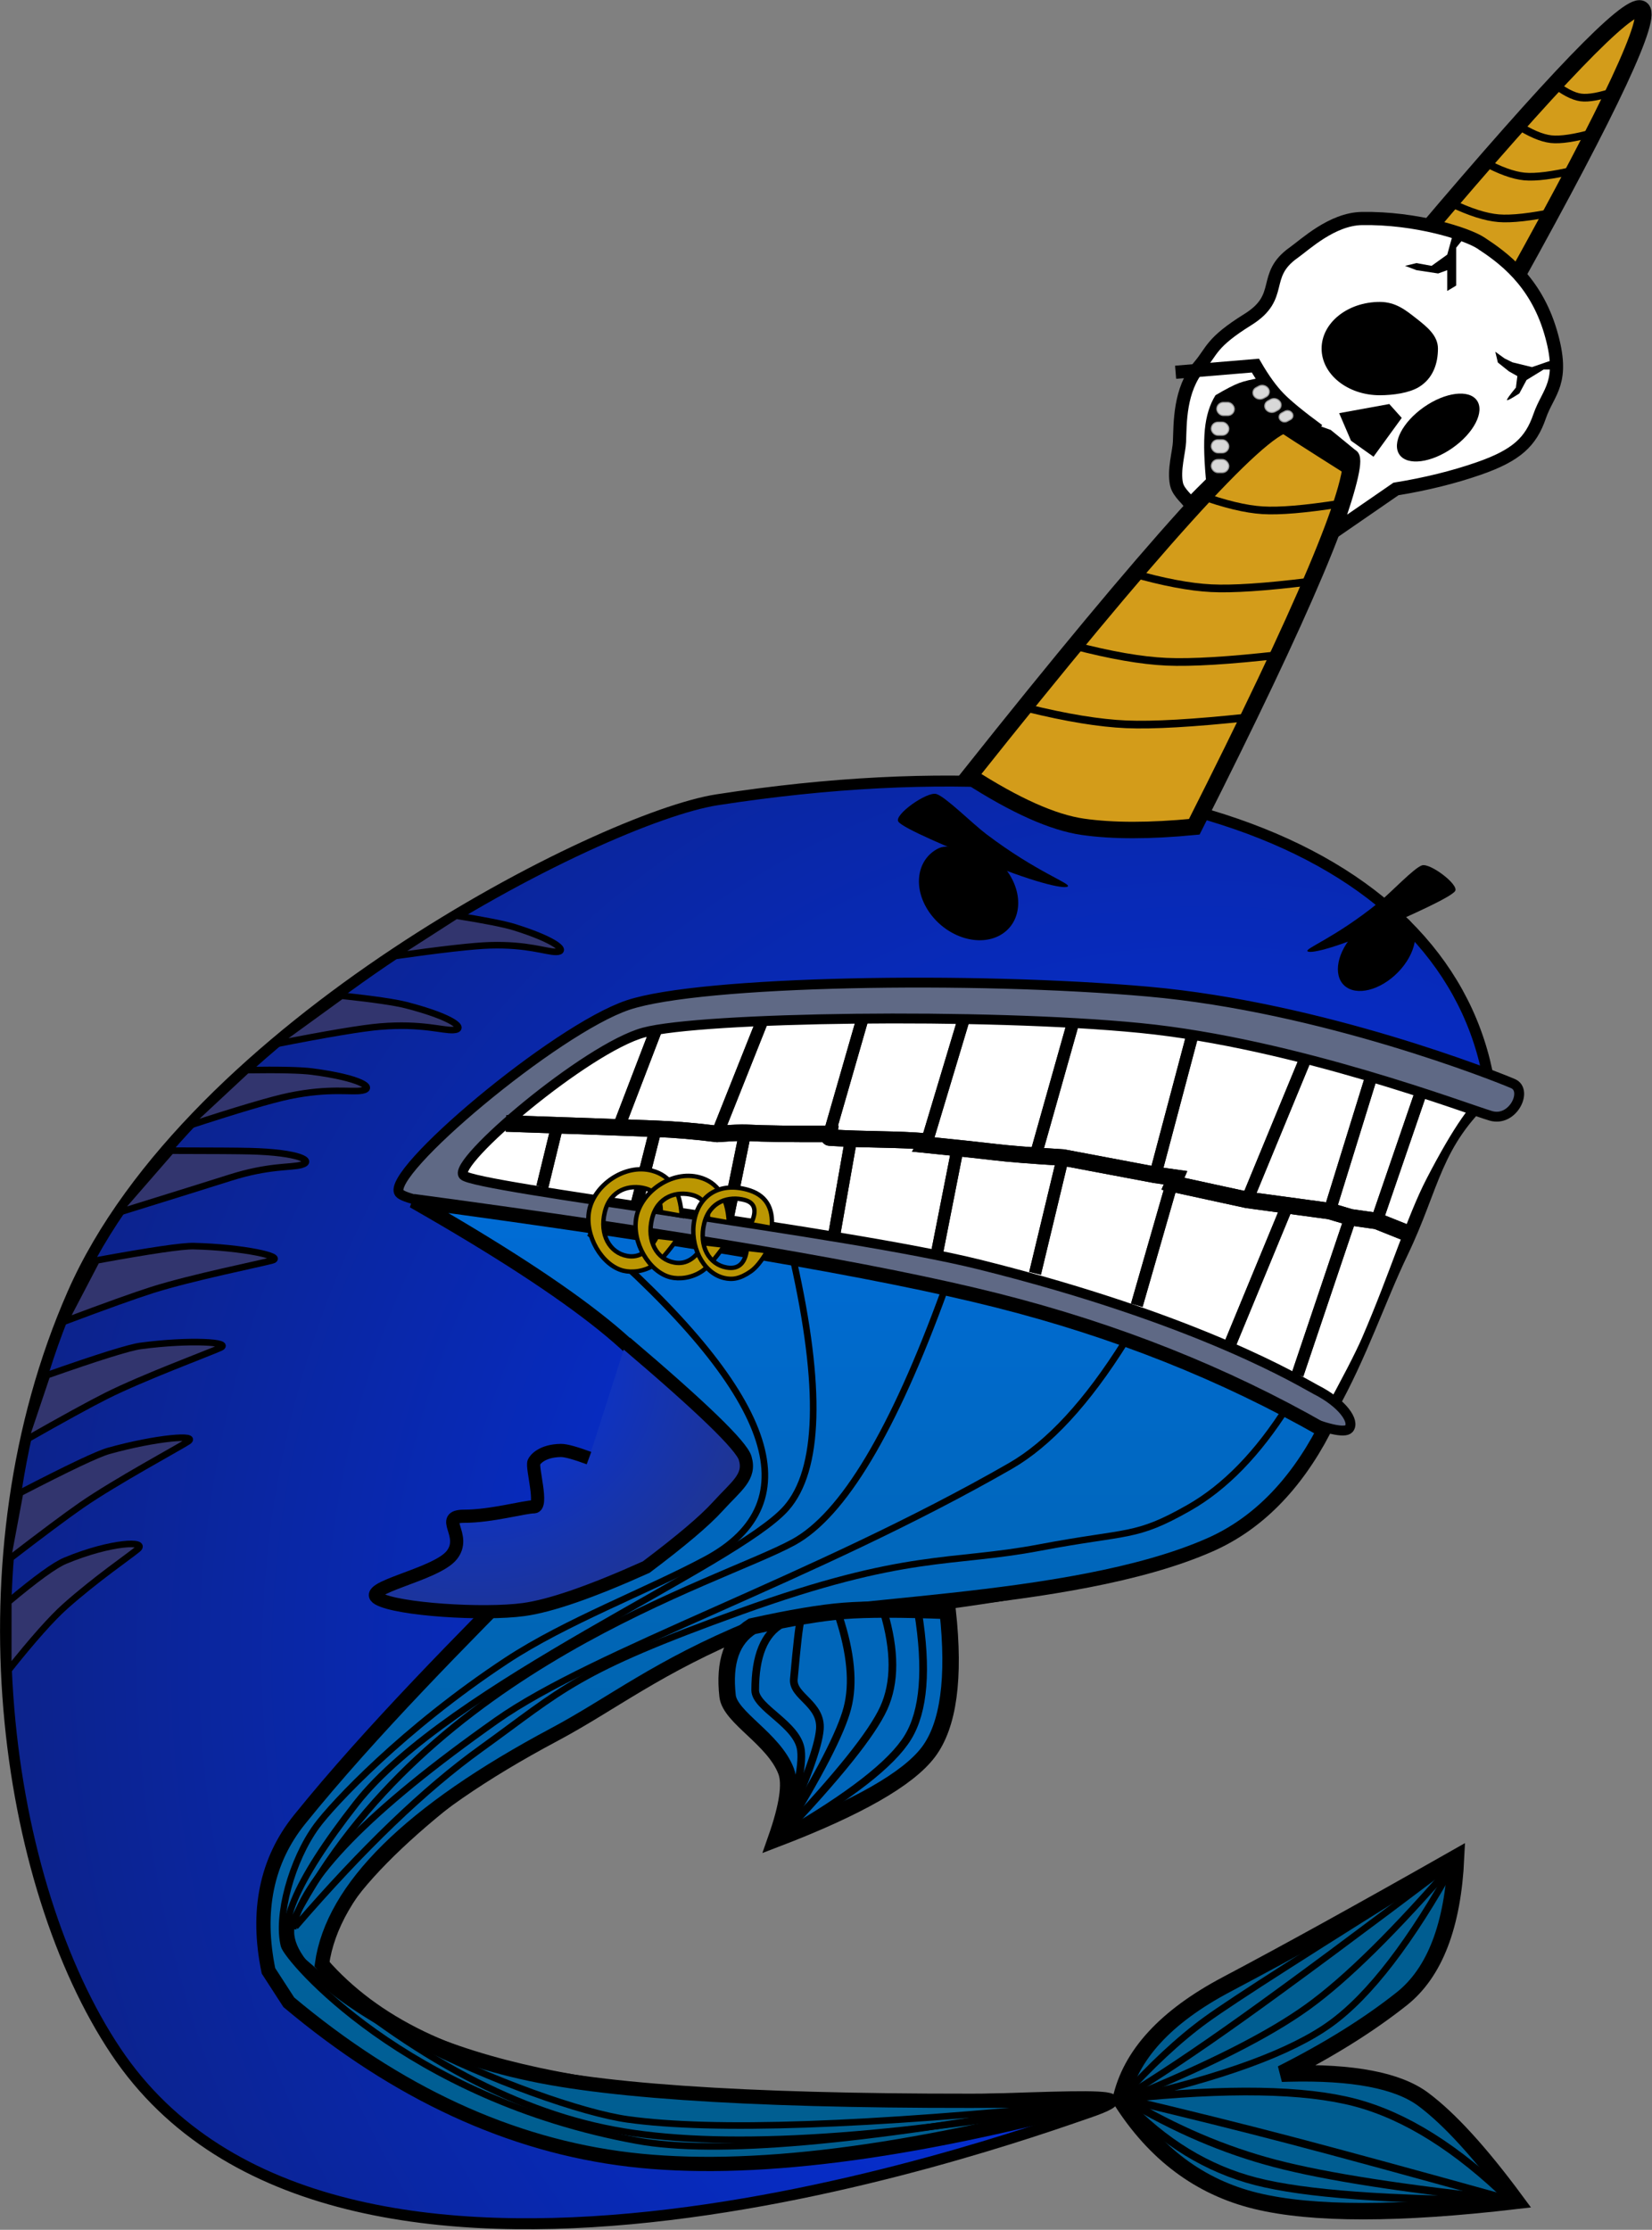 <?xml version="1.0" encoding="UTF-8"?>
<svg width="1505px" height="2031px" viewBox="0 0 1505 2031" version="1.1" xmlns="http://www.w3.org/2000/svg" xmlns:xlink="http://www.w3.org/1999/xlink">
    <rect x="0" y="0" width="1505" height="2031" fill="#808080" stroke="none"/>
    <!-- Generator: Sketch 56.3 (81716) - https://sketch.com -->
    <title>Whale</title>
    <desc>Created with Sketch.</desc>
    <defs>
        <radialGradient cx="76.938%" cy="64.677%" fx="76.938%" fy="64.677%" r="91.869%" gradientTransform="translate(0.769,0.647),scale(0.883,1),rotate(-161.464),translate(-0.769,-0.647)" id="radialGradient-1">
            <stop stop-color="#0036FF" offset="0%"></stop>
            <stop stop-color="#0D2183" offset="100%"></stop>
            <stop stop-color="#0026E1" offset="100%"></stop>
        </radialGradient>
        <linearGradient x1="50%" y1="0%" x2="50%" y2="100%" id="linearGradient-2">
            <stop stop-color="#006CD6" offset="0%"></stop>
            <stop stop-color="#005D8D" offset="100%"></stop>
        </linearGradient>
        <radialGradient cx="29.69%" cy="8.806%" fx="29.69%" fy="8.806%" r="128.834%" gradientTransform="translate(0.297,0.088),scale(0.725,1),rotate(14.972),translate(-0.297,-0.088)" id="radialGradient-3">
            <stop stop-color="#0031E7" offset="0%"></stop>
            <stop stop-color="#28367B" offset="100%"></stop>
            <stop stop-color="#0026E1" offset="100%"></stop>
        </radialGradient>
    </defs>
    <g id="Page-1" stroke="none" stroke-width="1" fill="none" fill-rule="evenodd">
        <g id="Charecters" transform="translate(-3095, -200)">
            <g id="Whale" transform="translate(2977, 171)">
                <ellipse id="Oval" stroke="#979797" fill="#D8D8D8" cx="739" cy="1146.5" rx="73" ry="71.5"></ellipse>
                <path d="M1548.754,5.952 C1561.706,4.519 1568.089,95.95 1567.902,280.244 L1474.127,285.292 C1510.926,100.499 1535.802,7.385 1548.754,5.952 Z" id="Triangle" stroke="#000000" stroke-width="15" fill="#D39C1A" transform="translate(1521.017, 145.614) rotate(29) translate(-1521.017, -145.614) "></path>
                <path d="M794.68,1510.041 C933.281,1512.974 1082.867,1532.209 1193.666,1501.021 C1322.8,1464.672 1370.186,1351.354 1425.336,1274.452 C1465.079,1219.035 1471.547,1182.137 1529.676,1145.448 C1538.812,932.724 1298.562,768.386 882.016,759.571 C776.129,757.33 373.698,879 225.787,1100.613 C79.6,1319.642 71.012,1619.676 144.615,1786.965 C289.498,2116.265 920.33,2009.718 1007.802,1995.84 C1158.766,1971.888 527.694,1972.588 354.015,1764.802 C283.168,1680.04 673.992,1507.487 794.68,1510.041 Z" id="Oval" stroke="#000000" stroke-width="10" fill="url(#radialGradient-1)" transform="translate(814.605, 1391.382) rotate(-10) translate(-814.605, -1391.382) "></path>
                <path d="M1003.375,890.148 C1025.411,891.436 1041.934,870.74 1040.28,843.921 C1039.617,833.158 1029.872,826.79 1022.909,817.92 C1013.925,806.475 1010.579,793.801 997.386,793.03 C975.35,791.742 958.827,812.438 960.481,839.257 C962.134,866.075 981.339,888.86 1003.375,890.148 Z" id="Oval" fill="#000000" transform="translate(1000.381, 841.589) rotate(-33) translate(-1000.381, -841.589) "></path>
                <path d="M1369.383,938.33 C1384.173,937.412 1397.362,918.018 1398.842,895.012 C1400.321,872.005 1389.531,854.098 1374.741,855.016 C1367.164,855.486 1363.534,864.041 1358.157,872.21 C1353.037,879.988 1346.003,887.113 1345.282,898.334 C1343.802,921.34 1354.592,939.247 1369.383,938.33 Z" id="Oval" fill="#000000" transform="translate(1372.062, 896.673) rotate(37) translate(-1372.062, -896.673) "></path>
                <path d="M1476,1024.634 C1377.375,984.484 1261.629,959.232 1128.762,948.878 C1039.642,941.933 760.726,936.199 693.449,962.032 C646.847,979.926 584.031,1027.26 505,1104.035 C821.734,1155.067 1023.566,1193.737 1110.496,1220.045 C1197.426,1246.354 1268.863,1280.005 1324.807,1321 C1343.714,1286.651 1356.133,1262.614 1362.063,1248.89 C1387.804,1189.312 1402.979,1138.481 1420.84,1104.035 C1444.873,1057.686 1463.26,1031.219 1476,1024.634 Z" id="Path-111" stroke="#000000" stroke-width="7" fill="#FFFFFF"></path>
                <path d="M1316.873,1294.783 C1341.288,1307.144 1352.501,1323.784 1346.894,1330.281 C1343.157,1334.613 1326.337,1330.757 1296.436,1318.713 C1208.147,1271.262 1108.075,1233.598 996.221,1205.722 C828.439,1163.908 495.801,1133.3 481.875,1115.709 C467.95,1098.119 623.845,966.587 690.218,944.4 C756.591,922.214 1005.24,918.089 1164.052,932.198 C1322.864,946.308 1482.715,1010.008 1496.459,1016.03 C1510.204,1022.052 1496.459,1051.211 1476.204,1045.348 C1455.948,1039.484 1298.002,979.224 1156.637,965.319 C1015.272,951.413 756.591,955.335 704.505,969.439 C652.419,983.543 528.897,1088.294 540.291,1099.545 C551.684,1110.797 888.849,1150.559 1010.508,1180.842 C1213.752,1231.431 1306.691,1289.629 1316.873,1294.783 Z" id="Path-112" stroke="#000000" stroke-width="9" fill="#5F6985"></path>
                <path d="M1090.575,836.562 C1086.466,838.856 1058.247,832.376 1008.003,811.44 C987.589,802.934 940.486,783.552 936.38,777.329 C932.274,771.106 962.611,749.672 971.051,752.207 C979.491,754.743 1003.547,778.922 1016.671,788.853 C1063.261,824.108 1095.084,834.044 1090.575,836.562 Z" id="Path-113" fill="#000000"></path>
                <path d="M1443.63,895.593 C1440.051,897.725 1415.473,891.702 1371.712,872.244 C1353.933,864.339 1312.907,846.325 1309.331,840.541 C1305.755,834.758 1332.178,814.836 1339.528,817.193 C1346.879,819.549 1367.831,842.022 1379.262,851.252 C1419.84,884.018 1447.557,893.253 1443.63,895.593 Z" id="Path-113" fill="#000000" transform="translate(1376.5, 856.5) scale(-1, 1) translate(-1376.5, -856.5) "></path>
                <path d="M1290.676,415.057 C1297.439,413.77 1347.109,434.522 1348.679,443.775 C1353.413,471.685 1305.855,584.45 1206.005,782.07 C1165.454,785.977 1131.6,785.977 1104.441,782.07 C1077.282,778.163 1042.802,762.752 1001,735.837 C1166.892,527.167 1263.451,420.24 1290.676,415.057 Z" id="Triangle" stroke="#000000" stroke-width="15" fill="#D39C1A"></path>
                <path d="M1054,674 C1089.727,682.799 1119.759,687.714 1144.096,688.745 C1168.434,689.776 1205.068,687.684 1254,682.47" id="Path-114" stroke="#000000" stroke-width="7"></path>
                <path d="M1096,617 C1129.583,625.799 1157.814,630.714 1180.691,631.745 C1203.568,632.776 1238.004,630.684 1284,625.47" id="Path-114" stroke="#000000" stroke-width="7"></path>
                <path d="M1149,551 C1177.76,559.213 1201.936,563.8 1221.528,564.762 C1241.119,565.724 1270.61,563.772 1310,558.906" id="Path-114" stroke="#000000" stroke-width="7"></path>
                <path d="M1211,480 C1233.687,488.213 1252.757,492.8 1268.211,493.762 C1283.665,494.724 1306.928,492.772 1338,487.906" id="Path-114" stroke="#000000" stroke-width="7"></path>
                <path d="M1440,214 C1457.149,222.213 1471.564,226.8 1483.246,227.762 C1494.928,228.724 1512.513,226.772 1536,221.906" id="Path-114" stroke="#000000" stroke-width="7"></path>
                <path d="M1469,176 C1484.005,184.213 1496.619,188.8 1506.84,189.762 C1517.062,190.724 1532.449,188.772 1553,183.906" id="Path-114" stroke="#000000" stroke-width="7"></path>
                <path d="M1499,142 C1511.683,150.213 1522.345,154.8 1530.984,155.762 C1539.624,156.724 1552.629,154.772 1570,149.906" id="Path-114" stroke="#000000" stroke-width="7"></path>
                <path d="M1532,104 C1542.361,112.213 1551.07,116.8 1558.128,117.762 C1565.186,118.724 1575.81,116.772 1590,111.906" id="Path-114" stroke="#000000" stroke-width="7"></path>
                <path d="M1333.705,513 L1389.74,474.371 C1417.135,469.908 1442.321,463.681 1465.298,455.69 C1499.763,443.703 1512.657,431.309 1520.61,408.195 C1528.563,385.081 1544.335,377.965 1530.552,331.254 C1516.768,284.542 1486.627,263.178 1467.105,250.355 C1454.472,242.056 1408.472,227.218 1358.65,228.032 C1331.483,228.476 1306.715,251.956 1296.65,259.062 C1266.824,280.118 1288.696,298.957 1254.894,320.013 C1221.092,341.069 1222.528,348.425 1210.789,362.284 C1192.343,384.062 1193.204,414.657 1192.532,431.468 C1192.171,440.507 1187.044,457.104 1189.821,469.938 C1191.697,478.609 1201.627,484.837 1202.113,488.619 C1231.032,459.145 1253.385,438.248 1269.174,425.926 C1284.963,413.605 1294.121,409.911 1296.65,414.844 L1327.379,425.926 L1349.25,443.816 C1351.903,444.573 1351.903,450.853 1349.25,462.656 C1346.598,474.459 1341.417,491.24 1333.705,513 Z" id="Path-262" stroke="#000000" stroke-width="12" fill="#FFFFFF"></path>
                <ellipse id="Oval" fill="#000000" transform="translate(1428.219, 418.43) rotate(-35) translate(-1428.219, -418.43) " cx="1428.219" cy="418.43" rx="43.056" ry="22.712"></ellipse>
                <path d="M1375,389 C1387.031,389 1401.739,386.963 1410.635,381.547 C1423.383,373.785 1428,360.325 1428,346.5 C1428,334.587 1417.95,326.623 1408.102,318.907 C1398.548,311.419 1389.415,304 1375,304 C1345.729,304 1322,323.028 1322,346.5 C1322,369.972 1345.729,389 1375,389 Z" id="Oval" fill="#000000"></path>
                <path d="M1395,409.64 L1369.287,445 L1348.789,430.44 L1338,405.32 L1383.672,397 C1383.672,397 1387.448,401.213 1395,409.64 Z" id="Path-263" fill="#000000"></path>
                <path d="M1189,368.059 L1261.684,362 C1268.927,374.481 1276.039,384.314 1283.019,391.5 C1290,398.686 1301.994,408.519 1319,421" id="Path-264" stroke="#000000" stroke-width="12"></path>
                <path d="M1217.249,472 C1214.956,449.962 1214.417,432.724 1215.63,420.286 C1216.842,407.848 1220.081,397.41 1225.345,388.973 C1234.753,383.431 1241.889,379.741 1246.754,377.903 C1251.62,376.065 1258.576,374.43 1267.624,373 L1318,420.444 L1288.314,412.379 C1282.797,415.959 1274.821,422.127 1264.386,430.882 C1253.951,439.636 1238.238,453.343 1217.249,472 Z" id="Path-265" fill="#000000"></path>
                <rect id="Rectangle" stroke="#979797" fill="#D8D8D8" x="1226.5" y="395.5" width="16" height="12" rx="6"></rect>
                <path d="M1265.037,380.239 C1264.832,380.227 1264.627,380.228 1264.421,380.24 C1261.543,380.415 1259.352,382.89 1259.527,385.768 C1259.734,389.182 1262.462,391.9 1265.876,392.096 L1268.731,392.26 C1268.936,392.272 1269.142,392.272 1269.347,392.259 C1272.225,392.084 1274.417,389.609 1274.242,386.731 C1274.034,383.318 1271.306,380.599 1267.892,380.403 L1265.037,380.239 Z" id="Rectangle" stroke="#979797" fill="#D8D8D8" transform="translate(1266.884, 386.25) rotate(-32) translate(-1266.884, -386.25) "></path>
                <path d="M1275.811,392.332 C1275.606,392.32 1275.4,392.32 1275.195,392.333 C1272.317,392.508 1270.126,394.983 1270.301,397.861 C1270.508,401.274 1273.236,403.993 1276.65,404.189 L1279.505,404.353 C1279.71,404.364 1279.916,404.364 1280.121,404.352 C1282.999,404.177 1285.191,401.702 1285.016,398.823 C1284.808,395.41 1282.08,392.692 1278.666,392.496 L1275.811,392.332 Z" id="Rectangle" stroke="#979797" fill="#D8D8D8" transform="translate(1277.658, 398.342) rotate(-32) translate(-1277.658, -398.342) "></path>
                <path d="M1287.556,403.465 C1287.397,403.456 1287.238,403.456 1287.079,403.466 C1284.848,403.601 1283.149,405.52 1283.284,407.751 C1283.446,410.413 1285.573,412.532 1288.235,412.685 L1291.632,412.88 C1291.791,412.889 1291.951,412.889 1292.11,412.879 C1294.341,412.744 1296.04,410.825 1295.904,408.594 C1295.742,405.932 1293.616,403.813 1290.954,403.66 L1287.556,403.465 Z" id="Rectangle" stroke="#979797" fill="#D8D8D8" transform="translate(1289.594, 408.172) rotate(-32) translate(-1289.594, -408.172) "></path>
                <rect id="Rectangle" stroke="#979797" fill="#D8D8D8" x="1221.5" y="447.5" width="16" height="12" rx="6"></rect>
                <rect id="Rectangle" stroke="#979797" fill="#D8D8D8" x="1221.5" y="429.5" width="16" height="12" rx="6"></rect>
                <rect id="Rectangle" stroke="#979797" fill="#D8D8D8" x="1221.5" y="413.5" width="16" height="12" rx="6"></rect>
                <polygon id="Path-266" fill="#000000" points="1441.706 242 1436.468 260.909 1422.201 271.152 1408.475 268.63 1398 271.152 1408.475 275.091 1428.161 278.085 1436.468 275.091 1436.468 294 1444.595 289.115 1444.595 271.152 1444.595 254.606 1452 245.467"></polygon>
                <path d="M1516.952,332.81 L1510.884,353.936 L1497.098,366.042 L1490.039,369.899 L1480.25,373.283 L1489.609,377.013 L1502.112,373.331 L1509.942,369.552 L1517.751,376.627 C1520.17,385.375 1521.731,389.78 1522.435,389.842 C1523.139,389.903 1523.642,385.68 1523.945,377.17 L1517.668,364.743 L1518.768,346.524 L1526.177,336.03 L1516.952,332.81 Z" id="Path-266" fill="#000000" transform="translate(1503.214, 361.326) rotate(55) translate(-1503.214, -361.326) "></path>
                <path d="M1280,419.62 C1280,420.144 1303,434.938 1349,464 L1349,445.587 L1305.19,416 C1288.397,417.889 1280,419.095 1280,419.62 Z" id="Path-267" fill="#000000"></path>
                <g id="Teeth" transform="translate(579, 957)" stroke="#000000">
                    <path d="M0,95.294 C66.789,97.565 112.316,99.172 136.581,100.114 C154.142,100.796 172.743,102.366 192.385,104.824 C206.033,103.91 214.756,103.551 218.555,103.747 C235.725,104.63 260.958,104.988 294.255,104.824 C293.91,106.999 294.081,108.109 294.767,108.154 C327.715,110.297 356.231,109.301 383.434,111.769 C384.068,111.826 383.789,112.795 382.599,114.676 C413.145,117.77 434.298,120.031 446.059,121.46 C457.962,122.906 478.447,124.521 507.515,126.305 L591.517,142.134 L609.887,144.718 L607.549,150.209 L675.184,164.907 L750.335,175.083 L769.373,180.736 L793.254,184.128 L820.308,194.949" id="Path-268" stroke-width="15"></path>
                    <path d="M135.939,11.791 L103.039,97.555" id="Path-269" stroke-width="11"></path>
                    <path d="M46.593,97.555 L33.066,153.117" id="Path-270" stroke-width="11"></path>
                    <path d="M135.939,101.755 L119.406,167.33" id="Path-271" stroke-width="11"></path>
                    <path d="M232.632,3.715 L192.385,104.824" id="Path-272" stroke-width="11"></path>
                    <path d="M217.602,104.824 L202.405,179.444" id="Path-273" stroke-width="11"></path>
                    <path d="M324.65,0.162 L294.255,105.793" id="Path-274" stroke-width="11"></path>
                    <path d="M314.129,110.638 L299.265,195.111" id="Path-275" stroke-width="11"></path>
                    <path d="M417.001,0.162 L382.599,114.676" id="Path-276" stroke-width="11"></path>
                    <path d="M411.49,117.422 L392.786,212.393" id="Path-277" stroke-width="11"></path>
                    <path d="M516.533,3.715 L481.964,126.305" id="Path-278" stroke-width="11"></path>
                    <path d="M507.515,125.336 L481.964,231.775" id="Path-279" stroke-width="11"></path>
                    <path d="M626.086,11.791 L591.517,142.134" id="Path-280" stroke-width="11"></path>
                    <path d="M606.046,151.663 L574.65,260.847" id="Path-281" stroke-width="11"></path>
                    <path d="M729.126,34.241 L675.184,164.907" id="Path-282" stroke-width="11"></path>
                    <path d="M712.926,167.33 L660.321,294.604" id="Path-283" stroke-width="11"></path>
                    <path d="M788.244,52.654 L750.335,175.083" id="Path-284" stroke-width="11"></path>
                    <path d="M833,68.321 C806.503,145.525 793.254,184.128 793.254,184.128" id="Path-285" stroke-width="11"></path>
                    <path d="M769.373,180.736 L721.109,324" id="Path-286" stroke-width="11"></path>
                </g>
                <g id="Teeth" transform="translate(579, 957)" stroke="#000000">
                    <path d="M0,95.294 C66.789,97.565 112.316,99.172 136.581,100.114 C154.142,100.796 172.743,102.366 192.385,104.824 C206.033,103.91 214.756,103.551 218.555,103.747 C235.725,104.63 260.958,104.988 294.255,104.824 C293.91,106.999 294.081,108.109 294.767,108.154 C327.715,110.297 356.231,109.301 383.434,111.769 C384.068,111.826 383.789,112.795 382.599,114.676 C413.145,117.77 434.298,120.031 446.059,121.46 C457.962,122.906 478.447,124.521 507.515,126.305 L591.517,142.134 L609.887,144.718 L607.549,150.209 L675.184,164.907 L750.335,175.083 L769.373,180.736 L793.254,184.128 L820.308,194.949" id="Path-268" stroke-width="15"></path>
                    <path d="M135.939,11.791 L103.039,97.555" id="Path-269" stroke-width="11"></path>
                    <path d="M46.593,97.555 L33.066,153.117" id="Path-270" stroke-width="11"></path>
                    <path d="M135.939,101.755 L119.406,167.33" id="Path-271" stroke-width="11"></path>
                    <path d="M232.632,3.715 L192.385,104.824" id="Path-272" stroke-width="11"></path>
                    <path d="M217.602,104.824 L202.405,179.444" id="Path-273" stroke-width="11"></path>
                    <path d="M324.65,0.162 L294.255,105.793" id="Path-274" stroke-width="11"></path>
                    <path d="M314.129,110.638 L299.265,195.111" id="Path-275" stroke-width="11"></path>
                    <path d="M417.001,0.162 L382.599,114.676" id="Path-276" stroke-width="11"></path>
                    <path d="M411.49,117.422 L392.786,212.393" id="Path-277" stroke-width="11"></path>
                    <path d="M516.533,3.715 L481.964,126.305" id="Path-278" stroke-width="11"></path>
                    <path d="M507.515,125.336 L481.964,231.775" id="Path-279" stroke-width="11"></path>
                    <path d="M626.086,11.791 L591.517,142.134" id="Path-280" stroke-width="11"></path>
                    <path d="M606.046,151.663 L574.65,260.847" id="Path-281" stroke-width="11"></path>
                    <path d="M729.126,34.241 L675.184,164.907" id="Path-282" stroke-width="11"></path>
                    <path d="M712.926,167.33 L660.321,294.604" id="Path-283" stroke-width="11"></path>
                    <path d="M788.244,52.654 L750.335,175.083" id="Path-284" stroke-width="11"></path>
                    <path d="M833,68.321 C806.503,145.525 793.254,184.128 793.254,184.128" id="Path-285" stroke-width="11"></path>
                    <path d="M769.373,180.736 L721.109,324" id="Path-286" stroke-width="11"></path>
                </g>
                <path d="M494.613,1123 C646.615,1209.67 725.119,1272.893 730.126,1312.671 C733.838,1342.155 520.585,1525.465 390.961,1686.192 C360.791,1723.601 351.332,1769.577 362.586,1824.12 L381.113,1852.74 C479.644,1935.38 583.018,1983.134 691.236,1996.004 C799.454,2008.874 944.445,1990.656 1126.209,1941.35 C892.451,1945.203 726.707,1939.166 628.978,1923.24 C531.249,1907.315 458.697,1872.226 411.324,1817.975 C421.019,1748.573 491.567,1678.881 622.969,1608.901 C675.855,1580.735 717.047,1546.964 803.067,1511.559 C859.354,1488.391 1092.179,1492.602 1220.348,1436.046 C1262.854,1417.289 1297.405,1382.578 1324,1331.913 C1233.527,1280.167 1134.159,1240.659 1025.895,1213.389 C917.631,1186.118 740.537,1155.989 494.613,1123 Z" id="Path-287" stroke="#000000" stroke-width="13" fill="url(#linearGradient-2)"></path>
                <path d="M688.18,1252 C757.171,1310.614 793.395,1345.643 796.85,1357.085 C802.032,1374.248 789.014,1382.275 771.605,1401.451 C759.999,1414.234 738.376,1432.531 706.737,1456.341 C656.775,1478.811 619.549,1491.711 595.058,1495.039 C558.322,1500.032 480.369,1495.039 462.815,1485.162 C445.261,1475.285 514.964,1463.761 529.522,1445.492 C544.079,1427.224 516.648,1410.032 541.057,1410.032 C565.466,1410.032 595.894,1401.451 604.42,1401.451 C612.947,1401.451 602.292,1365.689 604.42,1360.809 C605.454,1358.438 611.709,1350.356 628.996,1350.122 C633.285,1350.065 641.811,1352.385 654.576,1357.085" id="Path-288" stroke="#000000" stroke-width="12" fill="url(#radialGradient-3)"></path>
                <path d="M654.809,1152 C823.359,1297.879 858.761,1397.019 761.015,1449.419 C707.486,1478.115 633.504,1505.854 579.496,1541.442 C485.573,1603.331 421.018,1672.356 406.493,1692.173 C383.615,1723.387 369.922,1774.493 376.768,1801.178 C379.811,1813.036 486.871,1940.425 698.895,1978.918 C769.603,1991.755 901.972,1980.272 1096,1944.47" id="Path-289" stroke="#000000" stroke-width="6"></path>
                <path d="M840.826,1177 C866.859,1292.769 864.69,1367.969 834.318,1402.603 C788.76,1454.553 526.928,1563.956 442.487,1671.74 C386.194,1743.597 367.336,1789.127 385.915,1808.332 C486.025,1897.669 583.092,1951.184 677.118,1968.876 C771.144,1986.568 915.105,1978.53 1109,1944.762" id="Path-290" stroke="#000000" stroke-width="6"></path>
                <path d="M978.525,1204 C931.919,1332.435 886.036,1408.999 840.876,1433.694 C773.136,1470.736 506.848,1545.468 386.051,1776.295 C352.315,1840.758 607.74,1947.994 689.88,1959.403 C767.519,1970.187 907.226,1965.388 1109,1945.007" id="Path-291" stroke="#000000" stroke-width="6"></path>
                <path d="M1291,1310 C1263.93,1352.859 1233.986,1383.628 1201.168,1402.306 C1151.941,1430.324 1146.432,1423.164 1065.083,1438.581 C983.735,1453.998 944.795,1442.107 793.082,1496.717 C641.369,1551.328 632.134,1566.957 555.811,1621.898 C504.929,1658.524 448.659,1712.558 387,1784" id="Path-292" stroke="#000000" stroke-width="6"></path>
                <path d="M1143,1251 C1108.322,1306.405 1073.45,1344.176 1038.385,1364.313 C859.162,1467.235 659.941,1532.782 570.204,1596.12 C454.13,1678.045 392.395,1741.338 385,1786" id="Path-293" stroke="#000000" stroke-width="6"></path>
                <path d="M1139,1941.45 C1147.844,1900.803 1179.978,1865.82 1235.403,1836.502 C1290.827,1807.183 1360.525,1768.683 1444.494,1721 C1441.585,1782.867 1425.08,1825.736 1394.98,1849.606 C1364.879,1873.476 1328.411,1896.205 1285.574,1917.793 C1288.255,1917.704 1290.255,1917.642 1291.575,1917.608 C1350.469,1916.084 1391.461,1923.915 1414.549,1941.102 C1438.414,1958.867 1466.564,1989.714 1499,2033.643 C1392.322,2046.119 1313.387,2046.119 1262.196,2033.643 C1211.005,2021.167 1169.94,1990.436 1139,1941.45 Z" id="Path-294" stroke="#000000" stroke-width="15" fill="#005D91"></path>
                <path d="M1443,1724 C1316.528,1802.693 1241.056,1850.934 1216.585,1868.721 C1192.114,1886.507 1166.252,1910.601 1139,1941" id="Path-295" stroke="#000000" stroke-width="6"></path>
                <path d="M1139,1941 C1170.087,1922.341 1207.294,1897.547 1250.622,1866.618 C1293.951,1835.69 1358.077,1788.151 1443,1724" id="Path-296" stroke="#000000" stroke-width="6"></path>
                <path d="M1143,1941 C1218.511,1910.43 1273.942,1882.403 1309.294,1856.917 C1344.645,1831.43 1389.547,1787.125 1444,1724" id="Path-297" stroke="#000000" stroke-width="6"></path>
                <path d="M1143,1941 C1232.003,1921.013 1294.342,1898.159 1330.018,1872.44 C1365.693,1846.72 1403.688,1797.24 1444,1724" id="Path-298" stroke="#000000" stroke-width="6"></path>
                <path d="M1143,1943 C1178.227,1980.256 1218.006,2004.567 1262.337,2015.934 C1306.668,2027.301 1383.889,2032.989 1494,2033" id="Path-299" stroke="#000000" stroke-width="7"></path>
                <path d="M1143,1941 C1187.908,1967.952 1233.525,1987.481 1279.852,1999.589 C1326.178,2011.698 1397.894,2022.834 1495,2033" id="Path-300" stroke="#000000" stroke-width="7"></path>
                <path d="M1143,1941 C1198.028,1954.031 1248.099,1966.459 1293.214,1978.284 C1338.329,1990.109 1405.257,2008.348 1494,2033" id="Path-301" stroke="#000000" stroke-width="7"></path>
                <path d="M1143,1940.516 C1236.612,1930.767 1306.434,1931.957 1352.465,1944.086 C1398.496,1956.215 1445.675,1985.853 1494,2033" id="Path-302" stroke="#000000" stroke-width="7"></path>
                <path d="M981.34,1496.24 C988.002,1557.55 982.149,1600.408 963.782,1624.815 C945.415,1649.221 899.15,1675.616 824.988,1704 C835.442,1674.263 838.507,1653.698 834.186,1642.303 C822.939,1612.651 783.062,1593.436 780.842,1573.806 C777.342,1542.861 784.755,1521.701 803.082,1510.328 C838.021,1502.589 865.947,1497.893 886.86,1496.24 C907.774,1494.587 939.267,1494.587 981.34,1496.24 Z" id="Path-303" stroke="#000000" stroke-width="15" fill="#0066BA"></path>
                <path d="M954.335,1497 C962.803,1549.329 959.743,1587.461 945.155,1611.396 C930.568,1635.33 892.183,1665.198 830,1701" id="Path-304" stroke="#000000" stroke-width="7"></path>
                <path d="M923.078,1497 C933.641,1532.397 933.641,1561.671 923.078,1584.822 C912.515,1607.973 881.489,1646.699 830,1701" id="Path-305" stroke="#000000" stroke-width="7"></path>
                <path d="M882.136,1501 C893.191,1534.477 895.809,1562.376 889.99,1584.698 C884.171,1607.02 864.174,1645.787 830,1701" id="Path-306" stroke="#000000" stroke-width="7"></path>
                <path d="M830.693,1508 C814.231,1517.155 806,1537.32 806,1568.496 C806,1584.687 844.98,1599.53 847.711,1623.314 C849.395,1637.987 843.723,1663.883 830.693,1701" id="Path-307" stroke="#000000" stroke-width="7"></path>
                <path d="M847.371,1505 C846.052,1509.222 843.992,1527.057 841.191,1558.504 C839.797,1574.155 866.763,1580.675 864.909,1604.112 C863.661,1619.882 852.025,1651.845 830,1700" id="Path-308" stroke="#000000" stroke-width="7"></path>
                <path d="M739,1136.381 C737.813,1113.487 728.832,1099.797 712.056,1095.313 C686.893,1088.586 659.119,1108.766 654.727,1131.66 C650.335,1154.554 666.478,1181.697 685.944,1186.417 C693.528,1188.256 705.119,1187.367 715,1180.5 C719.685,1177.245 726.339,1169.619 734.964,1157.623 L716.5,1155.5 C709.262,1169.055 700.262,1174.888 689.5,1173 C673.358,1170.168 664.015,1153.534 669,1133 C673.985,1112.466 691.757,1107.606 706,1111.5 C715.496,1114.096 720.162,1121.263 720,1133 L739,1136.381 Z" id="Path-309" stroke="#000000" stroke-width="4" fill="#BB9602"></path>
                <path d="M782,1142.381 C780.813,1119.487 771.832,1105.797 755.056,1101.313 C729.893,1094.586 702.119,1114.766 697.727,1137.66 C693.335,1160.554 709.478,1187.697 728.944,1192.417 C736.528,1194.256 748.119,1193.367 758,1186.5 C762.685,1183.245 769.339,1175.619 777.964,1163.623 L759.5,1161.5 C752.262,1175.055 743.262,1180.888 732.5,1179 C716.358,1176.168 707.015,1159.534 712,1139 C716.985,1118.466 734.757,1113.606 749,1117.5 C758.496,1120.096 763.162,1127.263 763,1139 L782,1142.381 Z" id="Path-309" stroke="#000000" stroke-width="4" fill="#BB9602"></path>
                <path d="M821,1147.381 C822.775,1128.611 815.275,1116.984 798.5,1112.5 C773.337,1105.773 754.892,1117.606 750.5,1140.5 C746.108,1163.394 758.034,1188.28 777.5,1193 C785.084,1194.839 792.119,1193.867 802,1187 C806.685,1183.745 811.673,1177.619 816.964,1168.623 L798.5,1166.5 C796.928,1179.722 790.762,1185.388 780,1183.5 C763.858,1180.668 754.515,1164.034 759.5,1143.5 C764.485,1122.966 782.257,1118.106 796.5,1122 C805.996,1124.596 807.829,1131.93 802,1144 L821,1147.381 Z" id="Path-309" stroke="#000000" stroke-width="4" fill="#BB9602"></path>
                <path d="M533.5,863 C559.942,867.229 577.609,870.729 586.5,873.5 C625.902,885.78 635.707,896 624.5,896 C615.44,896 598.735,889.027 564.5,890 C549.538,890.425 520.038,893.759 476,900 L533.5,863 Z" id="Triangle" stroke="#000000" stroke-width="6" fill="#32356E"></path>
                <path d="M430.162,934.798 C459.228,939.484 478.648,943.362 488.422,946.433 C531.734,960.04 542.512,971.365 530.193,971.365 C520.233,971.365 501.871,963.639 464.238,964.717 C447.791,965.188 415.364,968.882 366.955,975.798 L430.162,934.798 Z" id="Triangle" stroke="#000000" stroke-width="6" fill="#32356E" transform="translate(450.955, 955.298) rotate(-3) translate(-450.955, -955.298) "></path>
                <path d="M346.175,999.763 C375.241,1004.449 394.661,1008.328 404.435,1011.398 C447.747,1025.006 458.525,1036.331 446.206,1036.331 C436.247,1036.331 417.884,1028.604 380.251,1029.682 C363.804,1030.153 331.377,1033.847 282.968,1040.763 L346.175,999.763 Z" id="Triangle" stroke="#000000" stroke-width="6" fill="#32356E" transform="translate(366.968, 1020.263) rotate(-10) translate(-366.968, -1020.263) "></path>
                <path d="M279.207,1069 C315.26,1079.387 338.173,1086.116 347.947,1089.186 C391.259,1102.794 402.037,1114.119 389.718,1114.119 C379.759,1114.119 361.396,1106.392 323.764,1107.47 C307.317,1107.941 271.396,1108.785 216,1110 L279.207,1069 Z" id="Triangle" stroke="#000000" stroke-width="6" fill="#32356E" transform="translate(305.24, 1091.559) rotate(-16) translate(-305.24, -1091.559) "></path>
                <path d="M210.059,1160.524 C259.389,1165.385 288.94,1169.351 298.714,1172.422 C342.026,1186.029 376.18,1204.626 363.861,1204.626 C353.901,1204.626 288.793,1199.32 251.16,1200.398 C234.714,1200.869 206.622,1202.697 166.884,1205.881 L210.059,1160.524 Z" id="Triangle" stroke="#000000" stroke-width="6" fill="#32356E" transform="translate(266.645, 1183.203) rotate(-16) translate(-266.645, -1183.203) "></path>
                <path d="M165.04,1255.552 C214.369,1260.413 243.921,1264.379 253.694,1267.449 C297.007,1281.057 331.16,1299.654 318.841,1299.654 C308.882,1299.654 243.773,1294.347 206.141,1295.426 C189.694,1295.897 161.602,1297.724 121.865,1300.908 L165.04,1255.552 Z" id="Triangle" stroke="#000000" stroke-width="6" fill="#32356E" transform="translate(221.625, 1278.23) rotate(-25) translate(-221.625, -1278.23) "></path>
                <path d="M139.443,1354.324 C188.772,1359.185 218.324,1363.151 228.098,1366.221 C271.41,1379.829 305.564,1398.426 293.245,1398.426 C283.285,1398.426 218.177,1393.12 180.544,1394.198 C164.097,1394.669 136.005,1396.496 96.268,1399.68 L139.443,1354.324 Z" id="Triangle" stroke="#000000" stroke-width="6" fill="#32356E" transform="translate(196.028, 1377.002) rotate(-33) translate(-196.028, -1377.002) "></path>
                <path d="M131.046,1455.46 C163.923,1455.451 185.248,1456.981 195.021,1460.052 C238.333,1473.659 264.648,1494.432 252.329,1494.432 C242.37,1494.432 205.978,1490.765 168.346,1491.843 C151.899,1492.314 126.086,1496.11 90.908,1503.231 L131.046,1455.46 Z" id="Triangle" stroke="#000000" stroke-width="6" fill="#32356E" transform="translate(173.139, 1479.346) rotate(-40) translate(-173.139, -1479.346) "></path>
            </g>
        </g>
    </g>
</svg>